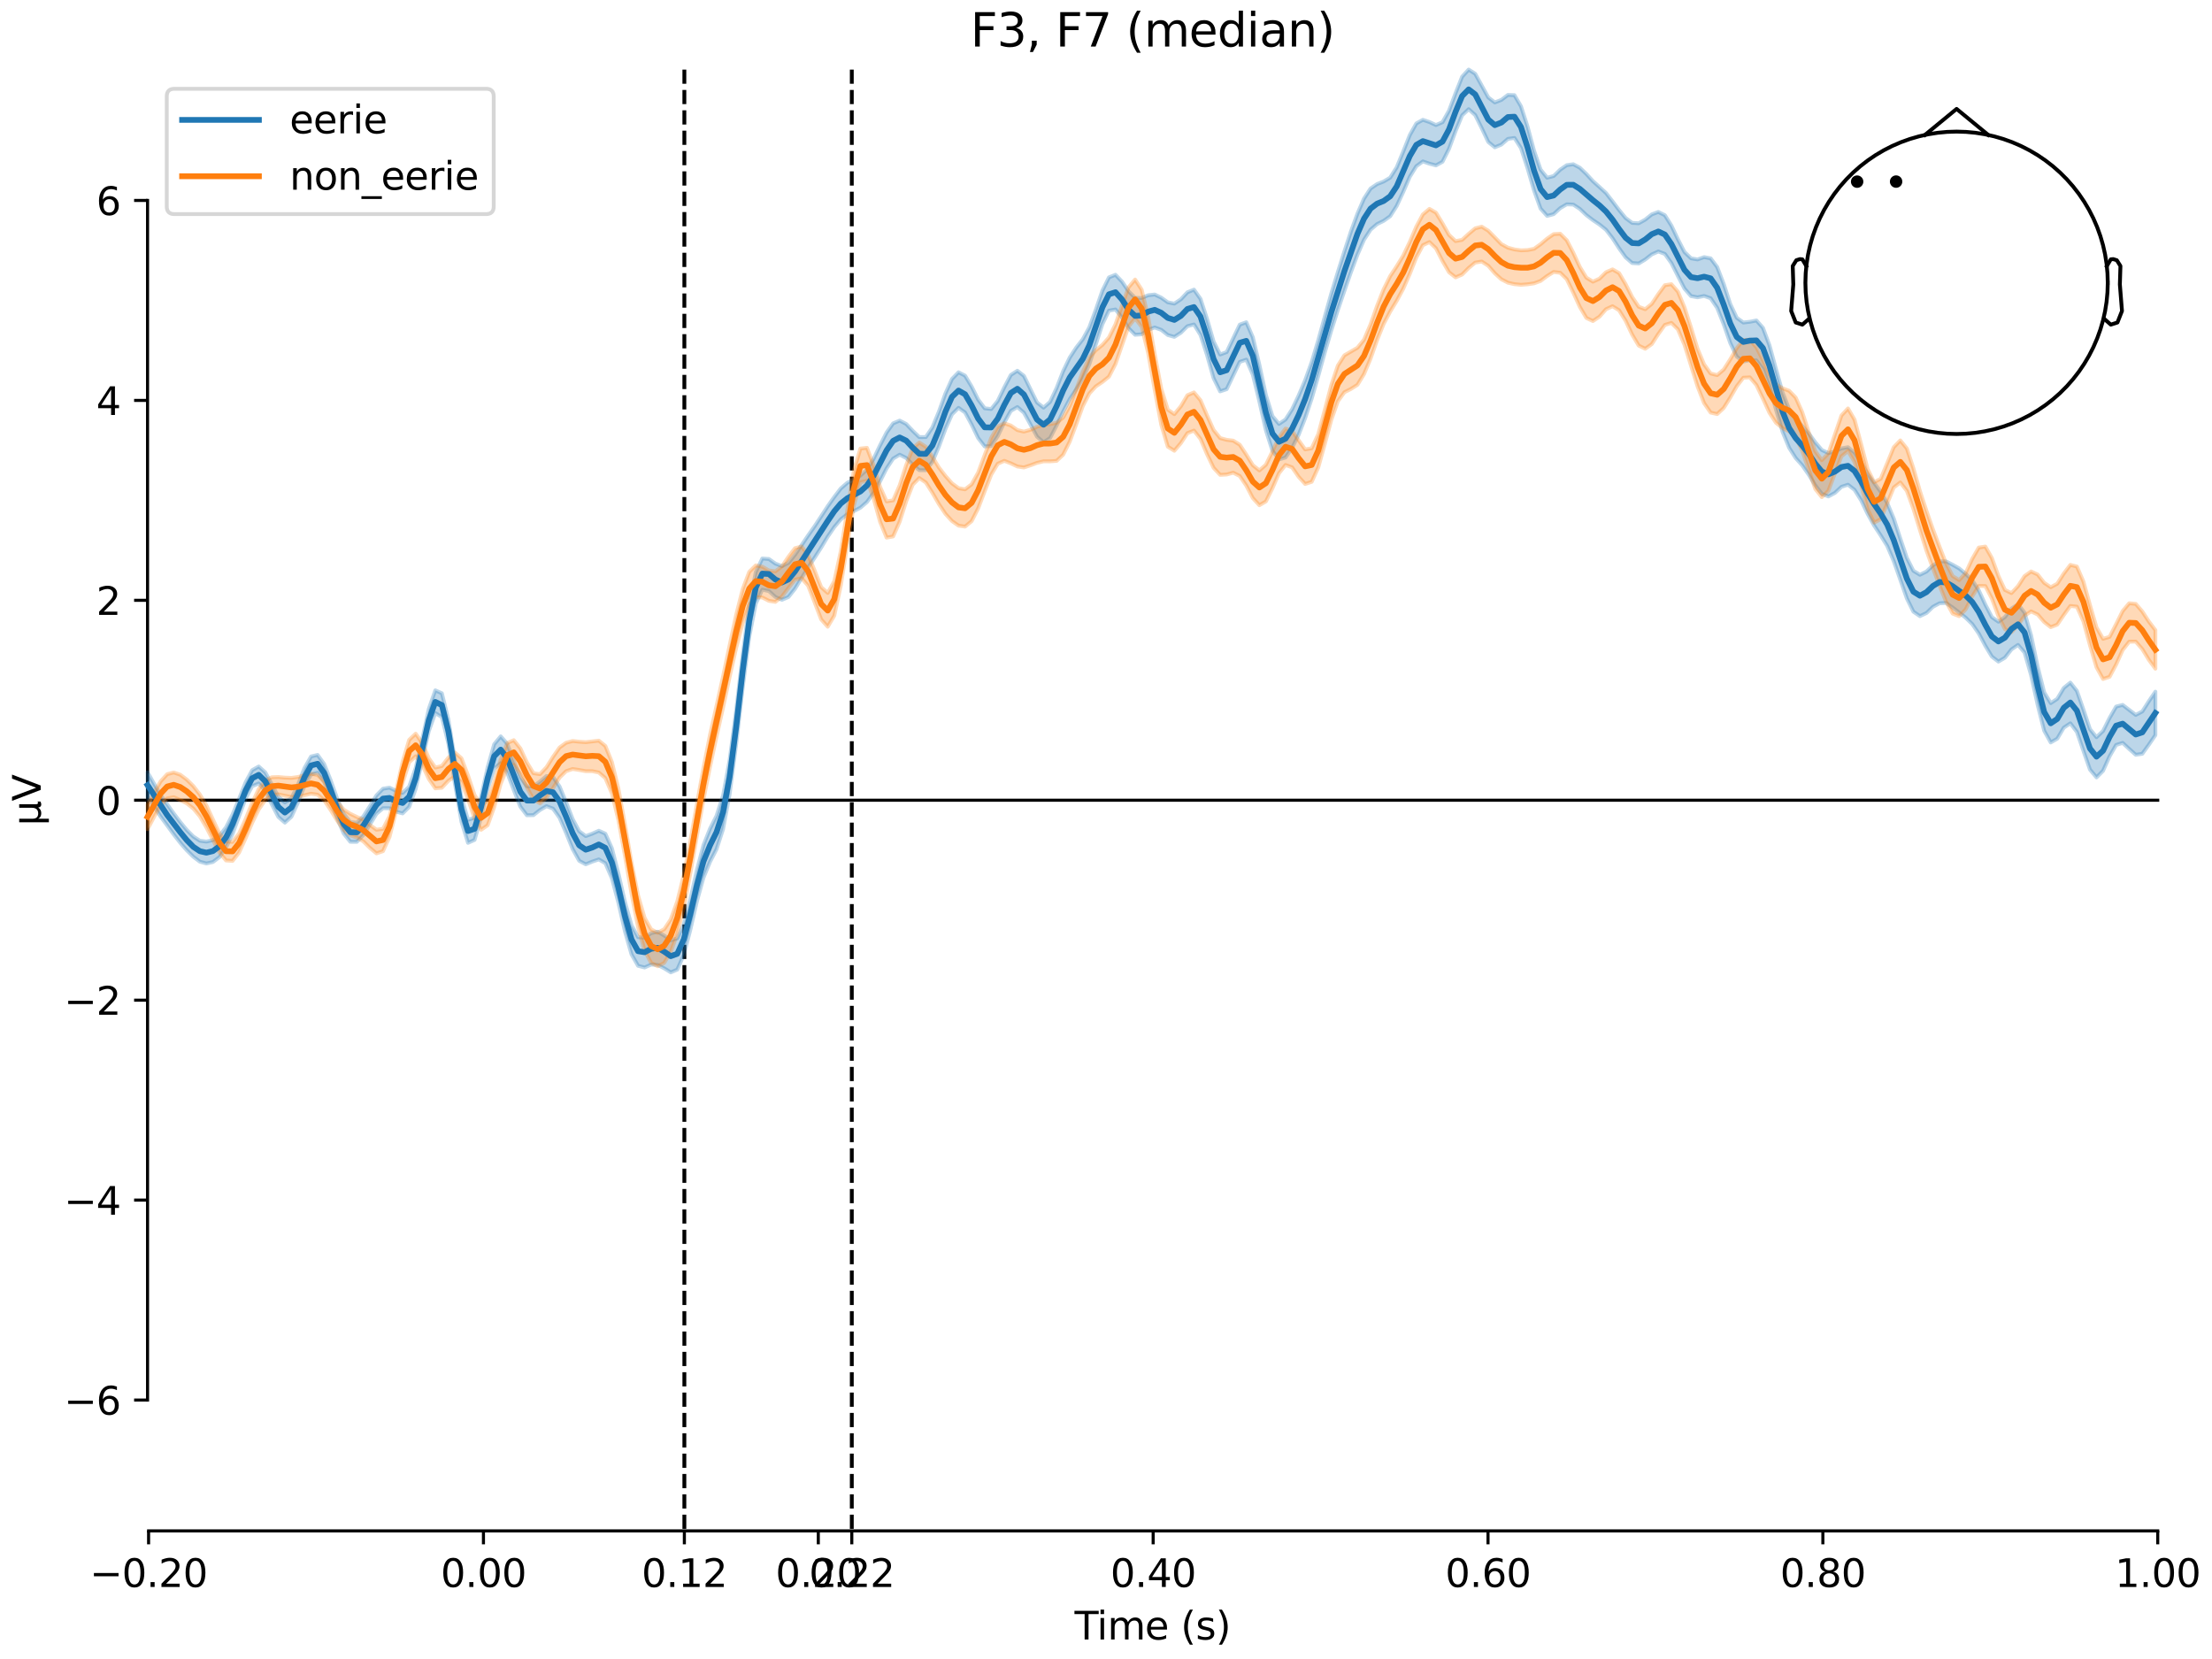 <?xml version="1.0" encoding="utf-8" standalone="no"?>
<!DOCTYPE svg PUBLIC "-//W3C//DTD SVG 1.1//EN"
  "http://www.w3.org/Graphics/SVG/1.1/DTD/svg11.dtd">
<svg xmlns:xlink="http://www.w3.org/1999/xlink" width="576pt" height="432pt" viewBox="0 0 576 432" xmlns="http://www.w3.org/2000/svg" version="1.1">
 <defs>
  <style type="text/css">*{stroke-linejoin: round; stroke-linecap: butt}</style>
 </defs>
 <g id="figure_1">
  <g id="patch_1">
   <path d="M 0 432 
L 576 432 
L 576 0 
L 0 0 
z
" style="fill: #ffffff"/>
  </g>
  <g id="axes_1">
   <g id="patch_2">
    <path d="M 38.421 398.644 
L 561.867 398.644 
L 561.867 18.118 
L 38.421 18.118 
L 38.421 398.644 
z
" style="fill: none; opacity: 0"/>
   </g>
   <g id="patch_3">
    <path d="M 38.421 364.564 
L 38.421 52.198 
" style="fill: none; stroke: #000000; stroke-width: 0.8; stroke-linejoin: miter; stroke-linecap: square"/>
   </g>
   <g id="LineCollection_1">
    <path d="M 178.206 18.118 
L 178.206 398.644 
" clip-path="url(#pbaa1958dec)" style="fill: none; stroke-dasharray: 3.7,1.6; stroke-dashoffset: 0; stroke: #000000"/>
    <path d="M 221.804 18.118 
L 221.804 398.644 
" clip-path="url(#pbaa1958dec)" style="fill: none; stroke-dasharray: 3.7,1.6; stroke-dashoffset: 0; stroke: #000000"/>
   </g>
   <g id="matplotlib.axis_1">
    <g id="xtick_1">
     <g id="line2d_1">
      <defs>
       <path id="md63739a6a1" d="M 0 0 
L 0 3.5 
" style="stroke: #000000; stroke-width: 0.8"/>
      </defs>
      <g>
       <use xlink:href="#md63739a6a1" x="38.693" y="398.644" style="stroke: #000000; stroke-width: 0.8"/>
      </g>
     </g>
     <g id="text_1">
      <!-- −0.20 -->
      <g transform="translate(23.37 413.242) scale(0.1 -0.1)">
       <defs>
        <path id="DejaVuSans-2212" d="M 678 2272 
L 4684 2272 
L 4684 1741 
L 678 1741 
L 678 2272 
z
" transform="scale(0.016)"/>
        <path id="DejaVuSans-30" d="M 2034 4250 
Q 1547 4250 1301 3770 
Q 1056 3291 1056 2328 
Q 1056 1369 1301 889 
Q 1547 409 2034 409 
Q 2525 409 2770 889 
Q 3016 1369 3016 2328 
Q 3016 3291 2770 3770 
Q 2525 4250 2034 4250 
z
M 2034 4750 
Q 2819 4750 3233 4129 
Q 3647 3509 3647 2328 
Q 3647 1150 3233 529 
Q 2819 -91 2034 -91 
Q 1250 -91 836 529 
Q 422 1150 422 2328 
Q 422 3509 836 4129 
Q 1250 4750 2034 4750 
z
" transform="scale(0.016)"/>
        <path id="DejaVuSans-2e" d="M 684 794 
L 1344 794 
L 1344 0 
L 684 0 
L 684 794 
z
" transform="scale(0.016)"/>
        <path id="DejaVuSans-32" d="M 1228 531 
L 3431 531 
L 3431 0 
L 469 0 
L 469 531 
Q 828 903 1448 1529 
Q 2069 2156 2228 2338 
Q 2531 2678 2651 2914 
Q 2772 3150 2772 3378 
Q 2772 3750 2511 3984 
Q 2250 4219 1831 4219 
Q 1534 4219 1204 4116 
Q 875 4013 500 3803 
L 500 4441 
Q 881 4594 1212 4672 
Q 1544 4750 1819 4750 
Q 2544 4750 2975 4387 
Q 3406 4025 3406 3419 
Q 3406 3131 3298 2873 
Q 3191 2616 2906 2266 
Q 2828 2175 2409 1742 
Q 1991 1309 1228 531 
z
" transform="scale(0.016)"/>
       </defs>
       <use xlink:href="#DejaVuSans-2212"/>
       <use xlink:href="#DejaVuSans-30" transform="translate(83.789 0)"/>
       <use xlink:href="#DejaVuSans-2e" transform="translate(147.412 0)"/>
       <use xlink:href="#DejaVuSans-32" transform="translate(179.199 0)"/>
       <use xlink:href="#DejaVuSans-30" transform="translate(242.822 0)"/>
      </g>
     </g>
    </g>
    <g id="xtick_2">
     <g id="line2d_2">
      <g>
       <use xlink:href="#md63739a6a1" x="125.889" y="398.644" style="stroke: #000000; stroke-width: 0.8"/>
      </g>
     </g>
     <g id="text_2">
      <!-- 0.00 -->
      <g transform="translate(114.756 413.242) scale(0.1 -0.1)">
       <use xlink:href="#DejaVuSans-30"/>
       <use xlink:href="#DejaVuSans-2e" transform="translate(63.623 0)"/>
       <use xlink:href="#DejaVuSans-30" transform="translate(95.41 0)"/>
       <use xlink:href="#DejaVuSans-30" transform="translate(159.033 0)"/>
      </g>
     </g>
    </g>
    <g id="xtick_3">
     <g id="line2d_3">
      <g>
       <use xlink:href="#md63739a6a1" x="178.206" y="398.644" style="stroke: #000000; stroke-width: 0.8"/>
      </g>
     </g>
     <g id="text_3">
      <!-- 0.12 -->
      <g transform="translate(167.073 413.242) scale(0.1 -0.1)">
       <defs>
        <path id="DejaVuSans-31" d="M 794 531 
L 1825 531 
L 1825 4091 
L 703 3866 
L 703 4441 
L 1819 4666 
L 2450 4666 
L 2450 531 
L 3481 531 
L 3481 0 
L 794 0 
L 794 531 
z
" transform="scale(0.016)"/>
       </defs>
       <use xlink:href="#DejaVuSans-30"/>
       <use xlink:href="#DejaVuSans-2e" transform="translate(63.623 0)"/>
       <use xlink:href="#DejaVuSans-31" transform="translate(95.41 0)"/>
       <use xlink:href="#DejaVuSans-32" transform="translate(159.033 0)"/>
      </g>
     </g>
    </g>
    <g id="xtick_4">
     <g id="line2d_4">
      <g>
       <use xlink:href="#md63739a6a1" x="213.084" y="398.644" style="stroke: #000000; stroke-width: 0.8"/>
      </g>
     </g>
     <g id="text_4">
      <!-- 0.20 -->
      <g transform="translate(201.952 413.242) scale(0.1 -0.1)">
       <use xlink:href="#DejaVuSans-30"/>
       <use xlink:href="#DejaVuSans-2e" transform="translate(63.623 0)"/>
       <use xlink:href="#DejaVuSans-32" transform="translate(95.41 0)"/>
       <use xlink:href="#DejaVuSans-30" transform="translate(159.033 0)"/>
      </g>
     </g>
    </g>
    <g id="xtick_5">
     <g id="line2d_5">
      <g>
       <use xlink:href="#md63739a6a1" x="221.804" y="398.644" style="stroke: #000000; stroke-width: 0.8"/>
      </g>
     </g>
     <g id="text_5">
      <!-- 0.22 -->
      <g transform="translate(210.671 413.242) scale(0.1 -0.1)">
       <use xlink:href="#DejaVuSans-30"/>
       <use xlink:href="#DejaVuSans-2e" transform="translate(63.623 0)"/>
       <use xlink:href="#DejaVuSans-32" transform="translate(95.41 0)"/>
       <use xlink:href="#DejaVuSans-32" transform="translate(159.033 0)"/>
      </g>
     </g>
    </g>
    <g id="xtick_6">
     <g id="line2d_6">
      <g>
       <use xlink:href="#md63739a6a1" x="300.28" y="398.644" style="stroke: #000000; stroke-width: 0.8"/>
      </g>
     </g>
     <g id="text_6">
      <!-- 0.40 -->
      <g transform="translate(289.147 413.242) scale(0.1 -0.1)">
       <defs>
        <path id="DejaVuSans-34" d="M 2419 4116 
L 825 1625 
L 2419 1625 
L 2419 4116 
z
M 2253 4666 
L 3047 4666 
L 3047 1625 
L 3713 1625 
L 3713 1100 
L 3047 1100 
L 3047 0 
L 2419 0 
L 2419 1100 
L 313 1100 
L 313 1709 
L 2253 4666 
z
" transform="scale(0.016)"/>
       </defs>
       <use xlink:href="#DejaVuSans-30"/>
       <use xlink:href="#DejaVuSans-2e" transform="translate(63.623 0)"/>
       <use xlink:href="#DejaVuSans-34" transform="translate(95.41 0)"/>
       <use xlink:href="#DejaVuSans-30" transform="translate(159.033 0)"/>
      </g>
     </g>
    </g>
    <g id="xtick_7">
     <g id="line2d_7">
      <g>
       <use xlink:href="#md63739a6a1" x="387.476" y="398.644" style="stroke: #000000; stroke-width: 0.8"/>
      </g>
     </g>
     <g id="text_7">
      <!-- 0.60 -->
      <g transform="translate(376.343 413.242) scale(0.1 -0.1)">
       <defs>
        <path id="DejaVuSans-36" d="M 2113 2584 
Q 1688 2584 1439 2293 
Q 1191 2003 1191 1497 
Q 1191 994 1439 701 
Q 1688 409 2113 409 
Q 2538 409 2786 701 
Q 3034 994 3034 1497 
Q 3034 2003 2786 2293 
Q 2538 2584 2113 2584 
z
M 3366 4563 
L 3366 3988 
Q 3128 4100 2886 4159 
Q 2644 4219 2406 4219 
Q 1781 4219 1451 3797 
Q 1122 3375 1075 2522 
Q 1259 2794 1537 2939 
Q 1816 3084 2150 3084 
Q 2853 3084 3261 2657 
Q 3669 2231 3669 1497 
Q 3669 778 3244 343 
Q 2819 -91 2113 -91 
Q 1303 -91 875 529 
Q 447 1150 447 2328 
Q 447 3434 972 4092 
Q 1497 4750 2381 4750 
Q 2619 4750 2861 4703 
Q 3103 4656 3366 4563 
z
" transform="scale(0.016)"/>
       </defs>
       <use xlink:href="#DejaVuSans-30"/>
       <use xlink:href="#DejaVuSans-2e" transform="translate(63.623 0)"/>
       <use xlink:href="#DejaVuSans-36" transform="translate(95.41 0)"/>
       <use xlink:href="#DejaVuSans-30" transform="translate(159.033 0)"/>
      </g>
     </g>
    </g>
    <g id="xtick_8">
     <g id="line2d_8">
      <g>
       <use xlink:href="#md63739a6a1" x="474.671" y="398.644" style="stroke: #000000; stroke-width: 0.8"/>
      </g>
     </g>
     <g id="text_8">
      <!-- 0.80 -->
      <g transform="translate(463.538 413.242) scale(0.1 -0.1)">
       <defs>
        <path id="DejaVuSans-38" d="M 2034 2216 
Q 1584 2216 1326 1975 
Q 1069 1734 1069 1313 
Q 1069 891 1326 650 
Q 1584 409 2034 409 
Q 2484 409 2743 651 
Q 3003 894 3003 1313 
Q 3003 1734 2745 1975 
Q 2488 2216 2034 2216 
z
M 1403 2484 
Q 997 2584 770 2862 
Q 544 3141 544 3541 
Q 544 4100 942 4425 
Q 1341 4750 2034 4750 
Q 2731 4750 3128 4425 
Q 3525 4100 3525 3541 
Q 3525 3141 3298 2862 
Q 3072 2584 2669 2484 
Q 3125 2378 3379 2068 
Q 3634 1759 3634 1313 
Q 3634 634 3220 271 
Q 2806 -91 2034 -91 
Q 1263 -91 848 271 
Q 434 634 434 1313 
Q 434 1759 690 2068 
Q 947 2378 1403 2484 
z
M 1172 3481 
Q 1172 3119 1398 2916 
Q 1625 2713 2034 2713 
Q 2441 2713 2670 2916 
Q 2900 3119 2900 3481 
Q 2900 3844 2670 4047 
Q 2441 4250 2034 4250 
Q 1625 4250 1398 4047 
Q 1172 3844 1172 3481 
z
" transform="scale(0.016)"/>
       </defs>
       <use xlink:href="#DejaVuSans-30"/>
       <use xlink:href="#DejaVuSans-2e" transform="translate(63.623 0)"/>
       <use xlink:href="#DejaVuSans-38" transform="translate(95.41 0)"/>
       <use xlink:href="#DejaVuSans-30" transform="translate(159.033 0)"/>
      </g>
     </g>
    </g>
    <g id="xtick_9">
     <g id="line2d_9">
      <g>
       <use xlink:href="#md63739a6a1" x="561.867" y="398.644" style="stroke: #000000; stroke-width: 0.8"/>
      </g>
     </g>
     <g id="text_9">
      <!-- 1.00 -->
      <g transform="translate(550.734 413.242) scale(0.1 -0.1)">
       <use xlink:href="#DejaVuSans-31"/>
       <use xlink:href="#DejaVuSans-2e" transform="translate(63.623 0)"/>
       <use xlink:href="#DejaVuSans-30" transform="translate(95.41 0)"/>
       <use xlink:href="#DejaVuSans-30" transform="translate(159.033 0)"/>
      </g>
     </g>
    </g>
    <g id="text_10">
     <!-- Time (s) -->
     <g transform="translate(279.815 426.92) scale(0.1 -0.1)">
      <defs>
       <path id="DejaVuSans-54" d="M -19 4666 
L 3928 4666 
L 3928 4134 
L 2272 4134 
L 2272 0 
L 1638 0 
L 1638 4134 
L -19 4134 
L -19 4666 
z
" transform="scale(0.016)"/>
       <path id="DejaVuSans-69" d="M 603 3500 
L 1178 3500 
L 1178 0 
L 603 0 
L 603 3500 
z
M 603 4863 
L 1178 4863 
L 1178 4134 
L 603 4134 
L 603 4863 
z
" transform="scale(0.016)"/>
       <path id="DejaVuSans-6d" d="M 3328 2828 
Q 3544 3216 3844 3400 
Q 4144 3584 4550 3584 
Q 5097 3584 5394 3201 
Q 5691 2819 5691 2113 
L 5691 0 
L 5113 0 
L 5113 2094 
Q 5113 2597 4934 2840 
Q 4756 3084 4391 3084 
Q 3944 3084 3684 2787 
Q 3425 2491 3425 1978 
L 3425 0 
L 2847 0 
L 2847 2094 
Q 2847 2600 2669 2842 
Q 2491 3084 2119 3084 
Q 1678 3084 1418 2786 
Q 1159 2488 1159 1978 
L 1159 0 
L 581 0 
L 581 3500 
L 1159 3500 
L 1159 2956 
Q 1356 3278 1631 3431 
Q 1906 3584 2284 3584 
Q 2666 3584 2933 3390 
Q 3200 3197 3328 2828 
z
" transform="scale(0.016)"/>
       <path id="DejaVuSans-65" d="M 3597 1894 
L 3597 1613 
L 953 1613 
Q 991 1019 1311 708 
Q 1631 397 2203 397 
Q 2534 397 2845 478 
Q 3156 559 3463 722 
L 3463 178 
Q 3153 47 2828 -22 
Q 2503 -91 2169 -91 
Q 1331 -91 842 396 
Q 353 884 353 1716 
Q 353 2575 817 3079 
Q 1281 3584 2069 3584 
Q 2775 3584 3186 3129 
Q 3597 2675 3597 1894 
z
M 3022 2063 
Q 3016 2534 2758 2815 
Q 2500 3097 2075 3097 
Q 1594 3097 1305 2825 
Q 1016 2553 972 2059 
L 3022 2063 
z
" transform="scale(0.016)"/>
       <path id="DejaVuSans-20" transform="scale(0.016)"/>
       <path id="DejaVuSans-28" d="M 1984 4856 
Q 1566 4138 1362 3434 
Q 1159 2731 1159 2009 
Q 1159 1288 1364 580 
Q 1569 -128 1984 -844 
L 1484 -844 
Q 1016 -109 783 600 
Q 550 1309 550 2009 
Q 550 2706 781 3412 
Q 1013 4119 1484 4856 
L 1984 4856 
z
" transform="scale(0.016)"/>
       <path id="DejaVuSans-73" d="M 2834 3397 
L 2834 2853 
Q 2591 2978 2328 3040 
Q 2066 3103 1784 3103 
Q 1356 3103 1142 2972 
Q 928 2841 928 2578 
Q 928 2378 1081 2264 
Q 1234 2150 1697 2047 
L 1894 2003 
Q 2506 1872 2764 1633 
Q 3022 1394 3022 966 
Q 3022 478 2636 193 
Q 2250 -91 1575 -91 
Q 1294 -91 989 -36 
Q 684 19 347 128 
L 347 722 
Q 666 556 975 473 
Q 1284 391 1588 391 
Q 1994 391 2212 530 
Q 2431 669 2431 922 
Q 2431 1156 2273 1281 
Q 2116 1406 1581 1522 
L 1381 1569 
Q 847 1681 609 1914 
Q 372 2147 372 2553 
Q 372 3047 722 3315 
Q 1072 3584 1716 3584 
Q 2034 3584 2315 3537 
Q 2597 3491 2834 3397 
z
" transform="scale(0.016)"/>
       <path id="DejaVuSans-29" d="M 513 4856 
L 1013 4856 
Q 1481 4119 1714 3412 
Q 1947 2706 1947 2009 
Q 1947 1309 1714 600 
Q 1481 -109 1013 -844 
L 513 -844 
Q 928 -128 1133 580 
Q 1338 1288 1338 2009 
Q 1338 2731 1133 3434 
Q 928 4138 513 4856 
z
" transform="scale(0.016)"/>
      </defs>
      <use xlink:href="#DejaVuSans-54"/>
      <use xlink:href="#DejaVuSans-69" transform="translate(57.959 0)"/>
      <use xlink:href="#DejaVuSans-6d" transform="translate(85.742 0)"/>
      <use xlink:href="#DejaVuSans-65" transform="translate(183.154 0)"/>
      <use xlink:href="#DejaVuSans-20" transform="translate(244.678 0)"/>
      <use xlink:href="#DejaVuSans-28" transform="translate(276.465 0)"/>
      <use xlink:href="#DejaVuSans-73" transform="translate(315.479 0)"/>
      <use xlink:href="#DejaVuSans-29" transform="translate(367.578 0)"/>
     </g>
    </g>
   </g>
   <g id="matplotlib.axis_2">
    <g id="ytick_1">
     <g id="line2d_10">
      <defs>
       <path id="m920fce29f5" d="M 0 0 
L -3.5 0 
" style="stroke: #000000; stroke-width: 0.8"/>
      </defs>
      <g>
       <use xlink:href="#m920fce29f5" x="38.421" y="364.564" style="stroke: #000000; stroke-width: 0.8"/>
      </g>
     </g>
     <g id="text_11">
      <!-- −6 -->
      <g transform="translate(16.678 368.363) scale(0.1 -0.1)">
       <use xlink:href="#DejaVuSans-2212"/>
       <use xlink:href="#DejaVuSans-36" transform="translate(83.789 0)"/>
      </g>
     </g>
    </g>
    <g id="ytick_2">
     <g id="line2d_11">
      <g>
       <use xlink:href="#m920fce29f5" x="38.421" y="312.503" style="stroke: #000000; stroke-width: 0.8"/>
      </g>
     </g>
     <g id="text_12">
      <!-- −4 -->
      <g transform="translate(16.678 316.302) scale(0.1 -0.1)">
       <use xlink:href="#DejaVuSans-2212"/>
       <use xlink:href="#DejaVuSans-34" transform="translate(83.789 0)"/>
      </g>
     </g>
    </g>
    <g id="ytick_3">
     <g id="line2d_12">
      <g>
       <use xlink:href="#m920fce29f5" x="38.421" y="260.442" style="stroke: #000000; stroke-width: 0.8"/>
      </g>
     </g>
     <g id="text_13">
      <!-- −2 -->
      <g transform="translate(16.678 264.241) scale(0.1 -0.1)">
       <use xlink:href="#DejaVuSans-2212"/>
       <use xlink:href="#DejaVuSans-32" transform="translate(83.789 0)"/>
      </g>
     </g>
    </g>
    <g id="ytick_4">
     <g id="line2d_13">
      <g>
       <use xlink:href="#m920fce29f5" x="38.421" y="208.381" style="stroke: #000000; stroke-width: 0.8"/>
      </g>
     </g>
     <g id="text_14">
      <!-- 0 -->
      <g transform="translate(25.058 212.18) scale(0.1 -0.1)">
       <use xlink:href="#DejaVuSans-30"/>
      </g>
     </g>
    </g>
    <g id="ytick_5">
     <g id="line2d_14">
      <g>
       <use xlink:href="#m920fce29f5" x="38.421" y="156.32" style="stroke: #000000; stroke-width: 0.8"/>
      </g>
     </g>
     <g id="text_15">
      <!-- 2 -->
      <g transform="translate(25.058 160.119) scale(0.1 -0.1)">
       <use xlink:href="#DejaVuSans-32"/>
      </g>
     </g>
    </g>
    <g id="ytick_6">
     <g id="line2d_15">
      <g>
       <use xlink:href="#m920fce29f5" x="38.421" y="104.259" style="stroke: #000000; stroke-width: 0.8"/>
      </g>
     </g>
     <g id="text_16">
      <!-- 4 -->
      <g transform="translate(25.058 108.058) scale(0.1 -0.1)">
       <use xlink:href="#DejaVuSans-34"/>
      </g>
     </g>
    </g>
    <g id="ytick_7">
     <g id="line2d_16">
      <g>
       <use xlink:href="#m920fce29f5" x="38.421" y="52.198" style="stroke: #000000; stroke-width: 0.8"/>
      </g>
     </g>
     <g id="text_17">
      <!-- 6 -->
      <g transform="translate(25.058 55.997) scale(0.1 -0.1)">
       <use xlink:href="#DejaVuSans-36"/>
      </g>
     </g>
    </g>
    <g id="text_18">
     <!-- µV -->
     <g transform="translate(10.599 214.982) rotate(-90) scale(0.1 -0.1)">
      <defs>
       <path id="DejaVuSans-b5" d="M 544 -1331 
L 544 3500 
L 1119 3500 
L 1119 1325 
Q 1119 872 1334 640 
Q 1550 409 1972 409 
Q 2434 409 2667 671 
Q 2900 934 2900 1459 
L 2900 3500 
L 3475 3500 
L 3475 806 
Q 3475 619 3529 530 
Q 3584 441 3700 441 
Q 3728 441 3778 458 
Q 3828 475 3916 513 
L 3916 50 
Q 3788 -22 3673 -56 
Q 3559 -91 3450 -91 
Q 3234 -91 3106 31 
Q 2978 153 2931 403 
Q 2775 156 2548 32 
Q 2322 -91 2016 -91 
Q 1697 -91 1473 31 
Q 1250 153 1119 397 
L 1119 -1331 
L 544 -1331 
z
" transform="scale(0.016)"/>
       <path id="DejaVuSans-56" d="M 1831 0 
L 50 4666 
L 709 4666 
L 2188 738 
L 3669 4666 
L 4325 4666 
L 2547 0 
L 1831 0 
z
" transform="scale(0.016)"/>
      </defs>
      <use xlink:href="#DejaVuSans-b5"/>
      <use xlink:href="#DejaVuSans-56" transform="translate(63.623 0)"/>
     </g>
    </g>
   </g>
   <g id="patch_4">
    <path d="M 38.693 398.644 
L 561.867 398.644 
" style="fill: none; stroke: #000000; stroke-width: 0.8; stroke-linejoin: miter; stroke-linecap: square"/>
   </g>
   <g id="patch_5">
    <path d="M 38.421 208.381 
L 561.867 208.381 
" style="fill: none; stroke: #000000; stroke-width: 0.8; stroke-linejoin: miter; stroke-linecap: square"/>
   </g>
   <g id="text_19">
    <!-- F3, F7 (median) -->
    <g transform="translate(252.713 12.118) scale(0.12 -0.12)">
     <defs>
      <path id="DejaVuSans-46" d="M 628 4666 
L 3309 4666 
L 3309 4134 
L 1259 4134 
L 1259 2759 
L 3109 2759 
L 3109 2228 
L 1259 2228 
L 1259 0 
L 628 0 
L 628 4666 
z
" transform="scale(0.016)"/>
      <path id="DejaVuSans-33" d="M 2597 2516 
Q 3050 2419 3304 2112 
Q 3559 1806 3559 1356 
Q 3559 666 3084 287 
Q 2609 -91 1734 -91 
Q 1441 -91 1130 -33 
Q 819 25 488 141 
L 488 750 
Q 750 597 1062 519 
Q 1375 441 1716 441 
Q 2309 441 2620 675 
Q 2931 909 2931 1356 
Q 2931 1769 2642 2001 
Q 2353 2234 1838 2234 
L 1294 2234 
L 1294 2753 
L 1863 2753 
Q 2328 2753 2575 2939 
Q 2822 3125 2822 3475 
Q 2822 3834 2567 4026 
Q 2313 4219 1838 4219 
Q 1578 4219 1281 4162 
Q 984 4106 628 3988 
L 628 4550 
Q 988 4650 1302 4700 
Q 1616 4750 1894 4750 
Q 2613 4750 3031 4423 
Q 3450 4097 3450 3541 
Q 3450 3153 3228 2886 
Q 3006 2619 2597 2516 
z
" transform="scale(0.016)"/>
      <path id="DejaVuSans-2c" d="M 750 794 
L 1409 794 
L 1409 256 
L 897 -744 
L 494 -744 
L 750 256 
L 750 794 
z
" transform="scale(0.016)"/>
      <path id="DejaVuSans-37" d="M 525 4666 
L 3525 4666 
L 3525 4397 
L 1831 0 
L 1172 0 
L 2766 4134 
L 525 4134 
L 525 4666 
z
" transform="scale(0.016)"/>
      <path id="DejaVuSans-64" d="M 2906 2969 
L 2906 4863 
L 3481 4863 
L 3481 0 
L 2906 0 
L 2906 525 
Q 2725 213 2448 61 
Q 2172 -91 1784 -91 
Q 1150 -91 751 415 
Q 353 922 353 1747 
Q 353 2572 751 3078 
Q 1150 3584 1784 3584 
Q 2172 3584 2448 3432 
Q 2725 3281 2906 2969 
z
M 947 1747 
Q 947 1113 1208 752 
Q 1469 391 1925 391 
Q 2381 391 2643 752 
Q 2906 1113 2906 1747 
Q 2906 2381 2643 2742 
Q 2381 3103 1925 3103 
Q 1469 3103 1208 2742 
Q 947 2381 947 1747 
z
" transform="scale(0.016)"/>
      <path id="DejaVuSans-61" d="M 2194 1759 
Q 1497 1759 1228 1600 
Q 959 1441 959 1056 
Q 959 750 1161 570 
Q 1363 391 1709 391 
Q 2188 391 2477 730 
Q 2766 1069 2766 1631 
L 2766 1759 
L 2194 1759 
z
M 3341 1997 
L 3341 0 
L 2766 0 
L 2766 531 
Q 2569 213 2275 61 
Q 1981 -91 1556 -91 
Q 1019 -91 701 211 
Q 384 513 384 1019 
Q 384 1609 779 1909 
Q 1175 2209 1959 2209 
L 2766 2209 
L 2766 2266 
Q 2766 2663 2505 2880 
Q 2244 3097 1772 3097 
Q 1472 3097 1187 3025 
Q 903 2953 641 2809 
L 641 3341 
Q 956 3463 1253 3523 
Q 1550 3584 1831 3584 
Q 2591 3584 2966 3190 
Q 3341 2797 3341 1997 
z
" transform="scale(0.016)"/>
      <path id="DejaVuSans-6e" d="M 3513 2113 
L 3513 0 
L 2938 0 
L 2938 2094 
Q 2938 2591 2744 2837 
Q 2550 3084 2163 3084 
Q 1697 3084 1428 2787 
Q 1159 2491 1159 1978 
L 1159 0 
L 581 0 
L 581 3500 
L 1159 3500 
L 1159 2956 
Q 1366 3272 1645 3428 
Q 1925 3584 2291 3584 
Q 2894 3584 3203 3211 
Q 3513 2838 3513 2113 
z
" transform="scale(0.016)"/>
     </defs>
     <use xlink:href="#DejaVuSans-46"/>
     <use xlink:href="#DejaVuSans-33" transform="translate(57.52 0)"/>
     <use xlink:href="#DejaVuSans-2c" transform="translate(121.143 0)"/>
     <use xlink:href="#DejaVuSans-20" transform="translate(152.93 0)"/>
     <use xlink:href="#DejaVuSans-46" transform="translate(184.717 0)"/>
     <use xlink:href="#DejaVuSans-37" transform="translate(242.236 0)"/>
     <use xlink:href="#DejaVuSans-20" transform="translate(305.859 0)"/>
     <use xlink:href="#DejaVuSans-28" transform="translate(337.646 0)"/>
     <use xlink:href="#DejaVuSans-6d" transform="translate(376.66 0)"/>
     <use xlink:href="#DejaVuSans-65" transform="translate(474.072 0)"/>
     <use xlink:href="#DejaVuSans-64" transform="translate(535.596 0)"/>
     <use xlink:href="#DejaVuSans-69" transform="translate(599.072 0)"/>
     <use xlink:href="#DejaVuSans-61" transform="translate(626.855 0)"/>
     <use xlink:href="#DejaVuSans-6e" transform="translate(688.135 0)"/>
     <use xlink:href="#DejaVuSans-29" transform="translate(751.514 0)"/>
    </g>
   </g>
   <g id="legend_1">
    <g id="patch_6">
     <path d="M 45.421 55.753 
L 126.563 55.753 
Q 128.563 55.753 128.563 53.753 
L 128.563 25.118 
Q 128.563 23.118 126.563 23.118 
L 45.421 23.118 
Q 43.421 23.118 43.421 25.118 
L 43.421 53.753 
Q 43.421 55.753 45.421 55.753 
z
" style="fill: #ffffff; opacity: 0.8; stroke: #cccccc; stroke-linejoin: miter"/>
    </g>
    <g id="line2d_17">
     <path d="M 47.421 31.217 
L 57.421 31.217 
L 67.421 31.217 
" style="fill: none; stroke: #1f77b4; stroke-width: 1.5; stroke-linecap: square"/>
    </g>
    <g id="text_20">
     <!-- eerie -->
     <g transform="translate(75.421 34.717) scale(0.1 -0.1)">
      <defs>
       <path id="DejaVuSans-72" d="M 2631 2963 
Q 2534 3019 2420 3045 
Q 2306 3072 2169 3072 
Q 1681 3072 1420 2755 
Q 1159 2438 1159 1844 
L 1159 0 
L 581 0 
L 581 3500 
L 1159 3500 
L 1159 2956 
Q 1341 3275 1631 3429 
Q 1922 3584 2338 3584 
Q 2397 3584 2469 3576 
Q 2541 3569 2628 3553 
L 2631 2963 
z
" transform="scale(0.016)"/>
      </defs>
      <use xlink:href="#DejaVuSans-65"/>
      <use xlink:href="#DejaVuSans-65" transform="translate(61.523 0)"/>
      <use xlink:href="#DejaVuSans-72" transform="translate(123.047 0)"/>
      <use xlink:href="#DejaVuSans-69" transform="translate(164.16 0)"/>
      <use xlink:href="#DejaVuSans-65" transform="translate(191.943 0)"/>
     </g>
    </g>
    <g id="line2d_18">
     <path d="M 47.421 45.895 
L 57.421 45.895 
L 67.421 45.895 
" style="fill: none; stroke: #ff7f0e; stroke-width: 1.5; stroke-linecap: square"/>
    </g>
    <g id="text_21">
     <!-- non_eerie -->
     <g transform="translate(75.421 49.395) scale(0.1 -0.1)">
      <defs>
       <path id="DejaVuSans-6f" d="M 1959 3097 
Q 1497 3097 1228 2736 
Q 959 2375 959 1747 
Q 959 1119 1226 758 
Q 1494 397 1959 397 
Q 2419 397 2687 759 
Q 2956 1122 2956 1747 
Q 2956 2369 2687 2733 
Q 2419 3097 1959 3097 
z
M 1959 3584 
Q 2709 3584 3137 3096 
Q 3566 2609 3566 1747 
Q 3566 888 3137 398 
Q 2709 -91 1959 -91 
Q 1206 -91 779 398 
Q 353 888 353 1747 
Q 353 2609 779 3096 
Q 1206 3584 1959 3584 
z
" transform="scale(0.016)"/>
       <path id="DejaVuSans-5f" d="M 3263 -1063 
L 3263 -1509 
L -63 -1509 
L -63 -1063 
L 3263 -1063 
z
" transform="scale(0.016)"/>
      </defs>
      <use xlink:href="#DejaVuSans-6e"/>
      <use xlink:href="#DejaVuSans-6f" transform="translate(63.379 0)"/>
      <use xlink:href="#DejaVuSans-6e" transform="translate(124.561 0)"/>
      <use xlink:href="#DejaVuSans-5f" transform="translate(187.939 0)"/>
      <use xlink:href="#DejaVuSans-65" transform="translate(237.939 0)"/>
      <use xlink:href="#DejaVuSans-65" transform="translate(299.463 0)"/>
      <use xlink:href="#DejaVuSans-72" transform="translate(360.986 0)"/>
      <use xlink:href="#DejaVuSans-69" transform="translate(402.1 0)"/>
      <use xlink:href="#DejaVuSans-65" transform="translate(429.883 0)"/>
     </g>
    </g>
   </g>
   <g id="FillBetweenPolyCollection_1">
    <defs>
     <path id="m8123761fca" d="M 38.421 -230.9 
L 38.421 -224.388 
L 40.124 -221.993 
L 41.827 -219.375 
L 43.53 -217.062 
L 45.233 -214.727 
L 46.936 -212.538 
L 48.639 -210.579 
L 50.342 -208.902 
L 52.045 -207.618 
L 53.748 -207.154 
L 55.451 -207.541 
L 57.154 -208.824 
L 58.857 -211.29 
L 60.56 -214.852 
L 62.263 -219.473 
L 63.966 -224.086 
L 65.669 -227.276 
L 67.372 -227.98 
L 69.075 -226.096 
L 70.778 -222.546 
L 72.481 -219.266 
L 74.184 -217.79 
L 75.887 -219.326 
L 77.59 -223.023 
L 79.294 -227.388 
L 80.997 -230.303 
L 82.7 -230.775 
L 84.403 -228.389 
L 86.106 -223.888 
L 87.809 -218.897 
L 89.512 -214.946 
L 91.215 -212.801 
L 92.918 -212.783 
L 94.621 -214.547 
L 96.324 -217.298 
L 98.027 -220.093 
L 99.73 -221.541 
L 101.433 -221.533 
L 103.136 -220.648 
L 104.839 -220.194 
L 106.542 -221.882 
L 108.245 -226.599 
L 109.948 -233.95 
L 111.651 -241.592 
L 113.354 -246.321 
L 115.057 -245.278 
L 116.76 -238.333 
L 118.463 -227.867 
L 120.166 -218.013 
L 121.87 -212.524 
L 123.573 -213.287 
L 125.276 -219.076 
L 126.979 -226.48 
L 128.682 -231.892 
L 130.385 -233.274 
L 132.088 -230.749 
L 133.791 -226.253 
L 135.494 -221.949 
L 137.197 -219.706 
L 138.9 -219.736 
L 140.603 -221.072 
L 142.306 -222.077 
L 144.009 -221.426 
L 145.712 -219.036 
L 147.415 -215.106 
L 149.118 -210.895 
L 150.821 -207.846 
L 152.524 -206.939 
L 154.227 -207.64 
L 155.93 -208.215 
L 157.633 -207.216 
L 159.336 -203.298 
L 161.039 -196.891 
L 162.742 -189.447 
L 164.446 -183.483 
L 166.149 -180.507 
L 167.852 -180.07 
L 169.555 -180.82 
L 171.258 -180.74 
L 172.961 -179.851 
L 174.664 -178.8 
L 176.367 -179.52 
L 178.07 -183.359 
L 179.773 -189.928 
L 181.476 -197.309 
L 183.179 -203.444 
L 184.882 -207.562 
L 186.585 -210.873 
L 188.288 -216.093 
L 189.991 -225.17 
L 191.694 -238.194 
L 193.397 -252.913 
L 195.1 -266.097 
L 196.803 -274.831 
L 198.506 -278.441 
L 200.209 -278.09 
L 201.912 -276.546 
L 203.615 -275.816 
L 205.318 -276.545 
L 207.022 -278.684 
L 208.725 -281.465 
L 210.428 -284.228 
L 212.131 -286.769 
L 213.834 -289.423 
L 215.537 -292.256 
L 217.24 -294.728 
L 218.943 -296.767 
L 220.646 -298.097 
L 222.349 -298.897 
L 224.052 -299.8 
L 225.755 -301.271 
L 227.458 -303.632 
L 229.161 -306.654 
L 230.864 -310.01 
L 232.567 -312.572 
L 234.27 -313.602 
L 235.973 -312.742 
L 237.676 -310.977 
L 239.379 -309.568 
L 241.082 -309.544 
L 242.785 -311.69 
L 244.488 -315.714 
L 246.191 -320.291 
L 247.894 -324.108 
L 249.598 -325.797 
L 251.301 -324.589 
L 253.004 -321.436 
L 254.707 -317.926 
L 256.41 -315.746 
L 258.113 -315.861 
L 259.816 -318.43 
L 261.519 -321.965 
L 263.222 -325.008 
L 264.925 -326.005 
L 266.628 -324.532 
L 268.331 -321.456 
L 270.034 -318.297 
L 271.737 -316.815 
L 273.44 -317.927 
L 275.143 -321.199 
L 276.846 -324.82 
L 278.549 -328.054 
L 280.252 -330.597 
L 281.955 -333.33 
L 283.658 -337.14 
L 285.361 -342.381 
L 287.064 -347.593 
L 288.767 -351.111 
L 290.47 -351.412 
L 292.174 -349.3 
L 293.877 -346.526 
L 295.58 -344.823 
L 297.283 -344.953 
L 298.986 -346.122 
L 300.689 -346.725 
L 302.392 -346.102 
L 304.095 -344.758 
L 305.798 -344.277 
L 307.501 -345.362 
L 309.204 -347.057 
L 310.907 -347.51 
L 312.61 -344.779 
L 314.313 -339.523 
L 316.016 -333.523 
L 317.719 -330.084 
L 319.422 -330.656 
L 321.125 -334.2 
L 322.828 -337.763 
L 324.531 -338.348 
L 326.234 -334.441 
L 327.937 -327.461 
L 329.64 -319.928 
L 331.343 -314.609 
L 333.046 -312.355 
L 334.75 -312.864 
L 336.453 -315.365 
L 338.156 -318.773 
L 339.859 -323.132 
L 341.562 -328.195 
L 343.265 -334.064 
L 344.968 -340.194 
L 346.671 -345.96 
L 348.374 -351.264 
L 350.077 -356.25 
L 351.78 -361.115 
L 353.483 -365.678 
L 355.186 -369.563 
L 356.889 -372.186 
L 358.592 -373.652 
L 360.295 -374.482 
L 361.998 -375.696 
L 363.701 -378.366 
L 365.404 -382.018 
L 367.107 -385.964 
L 368.81 -388.721 
L 370.513 -389.967 
L 372.216 -389.381 
L 373.919 -388.927 
L 375.622 -389.875 
L 377.326 -393.262 
L 379.029 -397.854 
L 380.732 -401.962 
L 382.435 -403.568 
L 384.138 -402.039 
L 385.841 -398.616 
L 387.544 -395.031 
L 389.247 -393.638 
L 390.95 -394.342 
L 392.653 -395.834 
L 394.356 -396.077 
L 396.059 -393.43 
L 397.762 -388.217 
L 399.465 -382.389 
L 401.168 -377.664 
L 402.871 -375.781 
L 404.574 -376.238 
L 406.277 -377.799 
L 407.98 -378.799 
L 409.683 -378.723 
L 411.386 -377.602 
L 413.089 -375.984 
L 414.792 -374.677 
L 416.495 -373.538 
L 418.198 -372.169 
L 419.902 -369.971 
L 421.605 -367.342 
L 423.308 -364.985 
L 425.011 -363.508 
L 426.714 -363.392 
L 428.417 -364.418 
L 430.12 -365.753 
L 431.823 -366.512 
L 433.526 -365.877 
L 435.229 -363.489 
L 436.932 -360.115 
L 438.635 -356.841 
L 440.338 -354.894 
L 442.041 -354.583 
L 443.744 -354.93 
L 445.447 -354.335 
L 447.15 -351.826 
L 448.853 -347.542 
L 450.556 -342.673 
L 452.259 -339.128 
L 453.962 -337.862 
L 455.665 -338.216 
L 457.368 -338.142 
L 459.071 -335.88 
L 460.774 -331.359 
L 462.478 -325.274 
L 464.181 -319.549 
L 465.884 -315.404 
L 467.587 -312.731 
L 469.29 -310.833 
L 470.993 -308.382 
L 472.696 -305.628 
L 474.399 -303.412 
L 476.102 -302.728 
L 477.805 -303.64 
L 479.508 -305.229 
L 481.211 -305.783 
L 482.914 -304.449 
L 484.617 -301.75 
L 486.32 -298.207 
L 488.023 -295.153 
L 489.726 -292.578 
L 491.429 -289.828 
L 493.132 -285.869 
L 494.835 -281.036 
L 496.538 -276.165 
L 498.241 -272.722 
L 499.944 -271.559 
L 501.647 -272.37 
L 503.35 -273.997 
L 505.054 -274.911 
L 506.757 -274.991 
L 508.46 -273.806 
L 510.163 -272.498 
L 511.866 -271.144 
L 513.569 -269.486 
L 515.272 -267.029 
L 516.975 -263.836 
L 518.678 -261.017 
L 520.381 -259.719 
L 522.084 -260.73 
L 523.787 -262.905 
L 525.49 -264.065 
L 527.193 -262.073 
L 528.896 -256.165 
L 530.599 -248.442 
L 532.302 -241.712 
L 534.005 -238.665 
L 535.708 -239.647 
L 537.411 -242.522 
L 539.114 -243.645 
L 540.817 -241.413 
L 542.52 -236.479 
L 544.223 -231.598 
L 545.926 -229.566 
L 547.63 -231.281 
L 549.333 -235.066 
L 551.036 -238.013 
L 552.739 -238.554 
L 554.442 -236.972 
L 556.145 -235.455 
L 557.848 -235.711 
L 559.551 -238.074 
L 561.254 -240.568 
L 561.254 -251.886 
L 561.254 -251.886 
L 559.551 -249.401 
L 557.848 -246.736 
L 556.145 -245.843 
L 554.442 -247.144 
L 552.739 -248.444 
L 551.036 -248.007 
L 549.333 -245.06 
L 547.63 -241.667 
L 545.926 -240.028 
L 544.223 -242.136 
L 542.52 -247.227 
L 540.817 -252.099 
L 539.114 -254.25 
L 537.411 -252.875 
L 535.708 -250.034 
L 534.005 -248.906 
L 532.302 -251.716 
L 530.599 -258.427 
L 528.896 -266.55 
L 527.193 -272.463 
L 525.49 -274.659 
L 523.787 -273.544 
L 522.084 -271.333 
L 520.381 -270.106 
L 518.678 -271.298 
L 516.975 -274.583 
L 515.272 -278.27 
L 513.569 -280.9 
L 511.866 -282.573 
L 510.163 -283.979 
L 508.46 -284.944 
L 506.757 -285.817 
L 505.054 -285.841 
L 503.35 -284.795 
L 501.647 -283.173 
L 499.944 -282.336 
L 498.241 -283.373 
L 496.538 -286.741 
L 494.835 -291.767 
L 493.132 -296.979 
L 491.429 -301.02 
L 489.726 -303.959 
L 488.023 -306.263 
L 486.32 -308.614 
L 484.617 -311.623 
L 482.914 -314.148 
L 481.211 -315.547 
L 479.508 -315.239 
L 477.805 -314.448 
L 476.102 -314.026 
L 474.399 -314.821 
L 472.696 -316.82 
L 470.993 -319.148 
L 469.29 -321.057 
L 467.587 -322.944 
L 465.884 -325.46 
L 464.181 -329.815 
L 462.478 -335.826 
L 460.774 -342.065 
L 459.071 -346.634 
L 457.368 -348.553 
L 455.665 -348.214 
L 453.962 -348.017 
L 452.259 -349.243 
L 450.556 -352.839 
L 448.853 -358.044 
L 447.15 -362.467 
L 445.447 -364.723 
L 443.744 -365.044 
L 442.041 -364.442 
L 440.338 -364.736 
L 438.635 -366.381 
L 436.932 -369.677 
L 435.229 -373.263 
L 433.526 -375.964 
L 431.823 -376.808 
L 430.12 -376.178 
L 428.417 -374.812 
L 426.714 -373.862 
L 425.011 -373.965 
L 423.308 -375.228 
L 421.605 -377.306 
L 419.902 -379.559 
L 418.198 -381.743 
L 416.495 -383.304 
L 414.792 -384.844 
L 413.089 -386.697 
L 411.386 -388.323 
L 409.683 -389.232 
L 407.98 -388.991 
L 406.277 -387.826 
L 404.574 -386.161 
L 402.871 -385.725 
L 401.168 -387.835 
L 399.465 -392.753 
L 397.762 -399.053 
L 396.059 -404.317 
L 394.356 -407.223 
L 392.653 -407.282 
L 390.95 -405.987 
L 389.247 -405.33 
L 387.544 -406.635 
L 385.841 -409.723 
L 384.138 -412.802 
L 382.435 -413.882 
L 380.732 -412.032 
L 379.029 -407.747 
L 377.326 -403.207 
L 375.622 -400.183 
L 373.919 -399.44 
L 372.216 -400.23 
L 370.513 -400.806 
L 368.81 -399.86 
L 367.107 -396.837 
L 365.404 -392.557 
L 363.701 -388.435 
L 361.998 -385.74 
L 360.295 -384.738 
L 358.592 -384.07 
L 356.889 -382.908 
L 355.186 -380.293 
L 353.483 -376.388 
L 351.78 -371.717 
L 350.077 -366.536 
L 348.374 -361.161 
L 346.671 -355.592 
L 344.968 -349.53 
L 343.265 -343.374 
L 341.562 -337.72 
L 339.859 -332.991 
L 338.156 -328.994 
L 336.453 -325.413 
L 334.75 -322.765 
L 333.046 -321.61 
L 331.343 -323.64 
L 329.64 -329.131 
L 327.937 -337.025 
L 326.234 -344.192 
L 324.531 -348.089 
L 322.828 -347.466 
L 321.125 -343.916 
L 319.422 -340.323 
L 317.719 -339.689 
L 316.016 -343.079 
L 314.313 -348.945 
L 312.61 -354.173 
L 310.907 -356.58 
L 309.204 -355.891 
L 307.501 -354.067 
L 305.798 -352.941 
L 304.095 -353.278 
L 302.392 -354.485 
L 300.689 -355.31 
L 298.986 -355.115 
L 297.283 -354.404 
L 295.58 -354.449 
L 293.877 -356.148 
L 292.174 -358.664 
L 290.47 -360.447 
L 288.767 -359.769 
L 287.064 -356.335 
L 285.361 -351.392 
L 283.658 -346.766 
L 281.955 -343.663 
L 280.252 -341.488 
L 278.549 -338.88 
L 276.846 -335.358 
L 275.143 -330.98 
L 273.44 -327.351 
L 271.737 -325.856 
L 270.034 -327.202 
L 268.331 -330.642 
L 266.628 -334.122 
L 264.925 -335.457 
L 263.222 -334.365 
L 261.519 -331.147 
L 259.816 -327.606 
L 258.113 -325.494 
L 256.41 -325.689 
L 254.707 -327.958 
L 253.004 -331.363 
L 251.301 -334.187 
L 249.598 -335.06 
L 247.894 -333.312 
L 246.191 -329.554 
L 244.488 -324.821 
L 242.785 -320.689 
L 241.082 -318.186 
L 239.379 -318.181 
L 237.676 -319.816 
L 235.973 -321.604 
L 234.27 -322.477 
L 232.567 -321.759 
L 230.864 -319.372 
L 229.161 -316.034 
L 227.458 -312.488 
L 225.755 -309.717 
L 224.052 -308.171 
L 222.349 -307.139 
L 220.646 -306.29 
L 218.943 -304.817 
L 217.24 -302.59 
L 215.537 -300.176 
L 213.834 -297.563 
L 212.131 -294.976 
L 210.428 -292.562 
L 208.725 -290.031 
L 207.022 -287.551 
L 205.318 -285.43 
L 203.615 -284.58 
L 201.912 -285.247 
L 200.209 -286.444 
L 198.506 -286.57 
L 196.803 -283.02 
L 195.1 -274.447 
L 193.397 -261.529 
L 191.694 -247.034 
L 189.991 -234.097 
L 188.288 -224.859 
L 186.585 -219.568 
L 184.882 -216.207 
L 183.179 -211.917 
L 181.476 -205.421 
L 179.773 -197.896 
L 178.07 -191.346 
L 176.367 -187.665 
L 174.664 -187.125 
L 172.961 -188.384 
L 171.258 -189.382 
L 169.555 -189.001 
L 167.852 -187.819 
L 166.149 -187.965 
L 164.446 -191.068 
L 162.742 -197.111 
L 161.039 -204.534 
L 159.336 -211.116 
L 157.633 -214.913 
L 155.93 -215.677 
L 154.227 -214.917 
L 152.524 -214.289 
L 150.821 -215.548 
L 149.118 -218.721 
L 147.415 -223.107 
L 145.712 -227.198 
L 144.009 -229.684 
L 142.306 -229.91 
L 140.603 -228.491 
L 138.9 -227.235 
L 137.197 -227.272 
L 135.494 -229.604 
L 133.791 -233.958 
L 132.088 -238.314 
L 130.385 -240.253 
L 128.682 -238.205 
L 126.979 -232.197 
L 125.276 -224.534 
L 123.573 -219.075 
L 121.87 -218.522 
L 120.166 -224.247 
L 118.463 -234.226 
L 116.76 -244.635 
L 115.057 -251.479 
L 113.354 -252.235 
L 111.651 -247.386 
L 109.948 -239.508 
L 108.245 -232.041 
L 106.542 -227.164 
L 104.839 -225.528 
L 103.136 -226.066 
L 101.433 -226.891 
L 99.73 -226.626 
L 98.027 -224.882 
L 96.324 -222.081 
L 94.621 -219.411 
L 92.918 -217.796 
L 91.215 -217.924 
L 89.512 -220.084 
L 87.809 -224.025 
L 86.106 -228.839 
L 84.403 -233.06 
L 82.7 -235.42 
L 80.997 -235.008 
L 79.294 -232.02 
L 77.59 -227.692 
L 75.887 -224.177 
L 74.184 -223.043 
L 72.481 -224.534 
L 70.778 -227.756 
L 69.075 -230.877 
L 67.372 -232.402 
L 65.669 -231.451 
L 63.966 -228.31 
L 62.263 -224.002 
L 60.56 -219.913 
L 58.857 -216.561 
L 57.154 -214.4 
L 55.451 -213.238 
L 53.748 -212.851 
L 52.045 -213.071 
L 50.342 -214.171 
L 48.639 -215.871 
L 46.936 -217.932 
L 45.233 -220.188 
L 43.53 -222.548 
L 41.827 -225.01 
L 40.124 -227.901 
L 38.421 -230.9 
z
" style="stroke: #1f77b4; stroke-opacity: 0.3"/>
    </defs>
    <g>
     <use xlink:href="#m8123761fca" x="0" y="432" style="fill: #1f77b4; fill-opacity: 0.3; stroke: #1f77b4; stroke-opacity: 0.3"/>
    </g>
   </g>
   <g id="FillBetweenPolyCollection_2">
    <defs>
     <path id="m40f5febf9d" d="M 38.421 -222.503 
L 38.421 -216.066 
L 40.124 -219.306 
L 41.827 -222.226 
L 43.53 -224.084 
L 45.233 -224.416 
L 46.936 -223.678 
L 48.639 -222.806 
L 50.342 -221.453 
L 52.045 -219.411 
L 53.748 -216.525 
L 55.451 -213.245 
L 57.154 -210.005 
L 58.857 -207.945 
L 60.56 -207.829 
L 62.263 -210.009 
L 63.966 -213.753 
L 65.669 -217.74 
L 67.372 -221.222 
L 69.075 -223.673 
L 70.778 -224.929 
L 72.481 -225.161 
L 74.184 -224.793 
L 75.887 -224.47 
L 77.59 -224.413 
L 79.294 -224.924 
L 80.997 -225.319 
L 82.7 -225.071 
L 84.403 -223.626 
L 86.106 -221.063 
L 87.809 -218.299 
L 89.512 -215.853 
L 91.215 -214.491 
L 92.918 -213.909 
L 94.621 -212.904 
L 96.324 -211.215 
L 98.027 -209.783 
L 99.73 -210.359 
L 101.433 -214.073 
L 103.136 -220.735 
L 104.839 -228.119 
L 106.542 -233.514 
L 108.245 -235.079 
L 109.948 -232.824 
L 111.651 -229.167 
L 113.354 -226.72 
L 115.057 -226.867 
L 116.76 -228.693 
L 118.463 -229.845 
L 120.166 -228.34 
L 121.87 -223.962 
L 123.573 -218.835 
L 125.276 -215.93 
L 126.979 -217.1 
L 128.682 -221.798 
L 130.385 -227.908 
L 132.088 -232.092 
L 133.791 -232.842 
L 135.494 -230.49 
L 137.197 -226.939 
L 138.9 -223.859 
L 140.603 -222.806 
L 142.306 -224.273 
L 144.009 -226.771 
L 145.712 -229.52 
L 147.415 -231.193 
L 149.118 -231.758 
L 150.821 -231.497 
L 152.524 -231.19 
L 154.227 -231.189 
L 155.93 -230.845 
L 157.633 -229.379 
L 159.336 -225.401 
L 161.039 -218.44 
L 162.742 -209.125 
L 164.446 -199.284 
L 166.149 -190.621 
L 167.852 -184.471 
L 169.555 -181.271 
L 171.258 -180.386 
L 172.961 -181.265 
L 174.664 -184.123 
L 176.367 -188.845 
L 178.07 -195.775 
L 179.773 -204.645 
L 181.476 -214.339 
L 183.179 -223.759 
L 184.882 -232.31 
L 186.585 -240.209 
L 188.288 -247.76 
L 189.991 -255.742 
L 191.694 -263.262 
L 193.397 -269.747 
L 195.1 -274.478 
L 196.803 -276.486 
L 198.506 -276.416 
L 200.209 -275.546 
L 201.912 -275.277 
L 203.615 -276.657 
L 205.318 -278.914 
L 207.022 -281.039 
L 208.725 -281.439 
L 210.428 -279.5 
L 212.131 -275.148 
L 213.834 -270.712 
L 215.537 -268.804 
L 217.24 -271.672 
L 218.943 -279.536 
L 220.646 -290.25 
L 222.349 -300.438 
L 224.052 -306.393 
L 225.755 -306.84 
L 227.458 -302.299 
L 229.161 -296.155 
L 230.864 -292.005 
L 232.567 -292.31 
L 234.27 -296.154 
L 235.973 -301.475 
L 237.676 -305.791 
L 239.379 -307.525 
L 241.082 -306.362 
L 242.785 -303.689 
L 244.488 -300.741 
L 246.191 -298.192 
L 247.894 -296.325 
L 249.598 -295.124 
L 251.301 -294.876 
L 253.004 -296.282 
L 254.707 -299.617 
L 256.41 -304.072 
L 258.113 -308.42 
L 259.816 -311.247 
L 261.519 -312.003 
L 263.222 -311.34 
L 264.925 -310.528 
L 266.628 -310.273 
L 268.331 -310.836 
L 270.034 -311.469 
L 271.737 -311.878 
L 273.44 -311.869 
L 275.143 -311.996 
L 276.846 -313.604 
L 278.549 -316.993 
L 280.252 -321.548 
L 281.955 -326.222 
L 283.658 -329.538 
L 285.361 -331.388 
L 287.064 -332.539 
L 288.767 -333.92 
L 290.47 -337.224 
L 292.174 -342.148 
L 293.877 -346.987 
L 295.58 -349.099 
L 297.283 -346.934 
L 298.986 -340.056 
L 300.689 -330.472 
L 302.392 -321.388 
L 304.095 -315.684 
L 305.798 -314.626 
L 307.501 -316.625 
L 309.204 -319.209 
L 310.907 -319.878 
L 312.61 -317.702 
L 314.313 -313.718 
L 316.016 -310.186 
L 317.719 -308.349 
L 319.422 -308.441 
L 321.125 -308.912 
L 322.828 -308.052 
L 324.531 -305.547 
L 326.234 -302.296 
L 327.937 -300.445 
L 329.64 -301.437 
L 331.343 -304.86 
L 333.046 -308.774 
L 334.75 -310.92 
L 336.453 -310.308 
L 338.156 -307.844 
L 339.859 -305.973 
L 341.562 -306.541 
L 343.265 -310.264 
L 344.968 -316.357 
L 346.671 -322.67 
L 348.374 -327.508 
L 350.077 -329.86 
L 351.78 -330.718 
L 353.483 -331.802 
L 355.186 -334.584 
L 356.889 -338.627 
L 358.592 -343.446 
L 360.295 -347.635 
L 361.998 -350.861 
L 363.701 -353.664 
L 365.404 -356.82 
L 367.107 -360.685 
L 368.81 -364.964 
L 370.513 -368.141 
L 372.216 -368.969 
L 373.919 -367.338 
L 375.622 -364.026 
L 377.326 -361.104 
L 379.029 -359.774 
L 380.732 -360.507 
L 382.435 -362.219 
L 384.138 -363.624 
L 385.841 -363.899 
L 387.544 -362.788 
L 389.247 -360.836 
L 390.95 -359.274 
L 392.653 -358.393 
L 394.356 -358.003 
L 396.059 -357.839 
L 397.762 -357.97 
L 399.465 -358.215 
L 401.168 -358.849 
L 402.871 -360.13 
L 404.574 -361.182 
L 406.277 -360.976 
L 407.98 -359.29 
L 409.683 -355.805 
L 411.386 -352.075 
L 413.089 -349.199 
L 414.792 -348.401 
L 416.495 -349.535 
L 418.198 -351.476 
L 419.902 -352.263 
L 421.605 -351.199 
L 423.308 -348.48 
L 425.011 -344.859 
L 426.714 -342.009 
L 428.417 -341.187 
L 430.12 -342.4 
L 431.823 -345.035 
L 433.526 -347.393 
L 435.229 -347.92 
L 436.932 -346.224 
L 438.635 -342.22 
L 440.338 -336.81 
L 442.041 -331.376 
L 443.744 -327.025 
L 445.447 -324.564 
L 447.15 -324.179 
L 448.853 -325.761 
L 450.556 -328.478 
L 452.259 -331.434 
L 453.962 -333.643 
L 455.665 -333.73 
L 457.368 -331.731 
L 459.071 -328.19 
L 460.774 -324.488 
L 462.478 -321.896 
L 464.181 -320.509 
L 465.884 -319.681 
L 467.587 -318.181 
L 469.29 -314.606 
L 470.993 -309.652 
L 472.696 -304.669 
L 474.399 -302.55 
L 476.102 -304.201 
L 477.805 -308.702 
L 479.508 -313.17 
L 481.211 -314.569 
L 482.914 -311.695 
L 484.617 -305.729 
L 486.32 -299.377 
L 488.023 -295.909 
L 489.726 -296.803 
L 491.429 -300.926 
L 493.132 -305.045 
L 494.835 -306.371 
L 496.538 -304.177 
L 498.241 -299.518 
L 499.944 -293.999 
L 501.647 -288.631 
L 503.35 -283.961 
L 505.054 -279.523 
L 506.757 -275.319 
L 508.46 -272.224 
L 510.163 -271.547 
L 511.866 -273.335 
L 513.569 -276.709 
L 515.272 -279.413 
L 516.975 -279.39 
L 518.678 -276.145 
L 520.381 -271.579 
L 522.084 -268.171 
L 523.787 -267.381 
L 525.49 -269.202 
L 527.193 -271.678 
L 528.896 -272.795 
L 530.599 -271.99 
L 532.302 -270.022 
L 534.005 -268.686 
L 535.708 -269.353 
L 537.411 -271.85 
L 539.114 -274.209 
L 540.817 -274.024 
L 542.52 -270.204 
L 544.223 -263.987 
L 545.926 -258.244 
L 547.63 -255.187 
L 549.333 -255.765 
L 551.036 -258.962 
L 552.739 -262.725 
L 554.442 -264.907 
L 556.145 -264.923 
L 557.848 -262.968 
L 559.551 -260.186 
L 561.254 -257.877 
L 561.254 -267.918 
L 561.254 -267.918 
L 559.551 -270.168 
L 557.848 -272.776 
L 556.145 -274.749 
L 554.442 -274.913 
L 552.739 -272.889 
L 551.036 -269.469 
L 549.333 -266.175 
L 547.63 -265.657 
L 545.926 -268.628 
L 544.223 -274.437 
L 542.52 -280.551 
L 540.817 -284.477 
L 539.114 -284.902 
L 537.411 -282.663 
L 535.708 -280.011 
L 534.005 -279.08 
L 532.302 -280.238 
L 530.599 -282.401 
L 528.896 -283.192 
L 527.193 -281.994 
L 525.49 -279.378 
L 523.787 -277.568 
L 522.084 -278.375 
L 520.381 -282.03 
L 518.678 -286.69 
L 516.975 -289.677 
L 515.272 -289.419 
L 513.569 -286.482 
L 511.866 -282.806 
L 510.163 -280.936 
L 508.46 -281.996 
L 506.757 -285.275 
L 505.054 -289.629 
L 503.35 -294.104 
L 501.647 -298.954 
L 499.944 -304.128 
L 498.241 -310.07 
L 496.538 -315.215 
L 494.835 -317.312 
L 493.132 -315.552 
L 491.429 -311.39 
L 489.726 -307.318 
L 488.023 -306.443 
L 486.32 -309.86 
L 484.617 -316.406 
L 482.914 -322.738 
L 481.211 -325.64 
L 479.508 -323.799 
L 477.805 -318.838 
L 476.102 -313.947 
L 474.399 -312.183 
L 472.696 -314.501 
L 470.993 -319.459 
L 469.29 -324.682 
L 467.587 -328.478 
L 465.884 -330.239 
L 464.181 -330.895 
L 462.478 -331.903 
L 460.774 -334.508 
L 459.071 -338.187 
L 457.368 -341.547 
L 455.665 -343.558 
L 453.962 -343.457 
L 452.259 -341.362 
L 450.556 -338.431 
L 448.853 -335.775 
L 447.15 -334.322 
L 445.447 -334.748 
L 443.744 -337.113 
L 442.041 -341.168 
L 440.338 -346.692 
L 438.635 -351.958 
L 436.932 -356.042 
L 435.229 -357.995 
L 433.526 -357.735 
L 431.823 -355.419 
L 430.12 -352.878 
L 428.417 -351.48 
L 426.714 -352.119 
L 425.011 -354.658 
L 423.308 -358.003 
L 421.605 -360.882 
L 419.902 -361.852 
L 418.198 -361.111 
L 416.495 -359.429 
L 414.792 -358.655 
L 413.089 -359.704 
L 411.386 -362.477 
L 409.683 -366.178 
L 407.98 -369.444 
L 406.277 -371.136 
L 404.574 -371.033 
L 402.871 -369.861 
L 401.168 -368.419 
L 399.465 -367.205 
L 397.762 -366.881 
L 396.059 -366.811 
L 394.356 -367.049 
L 392.653 -367.508 
L 390.95 -368.441 
L 389.247 -370.191 
L 387.544 -371.917 
L 385.841 -372.975 
L 384.138 -372.538 
L 382.435 -371.107 
L 380.732 -369.54 
L 379.029 -369.217 
L 377.326 -370.821 
L 375.622 -373.839 
L 373.919 -376.625 
L 372.216 -377.604 
L 370.513 -376.163 
L 368.81 -372.986 
L 367.107 -369.004 
L 365.404 -365.452 
L 363.701 -362.668 
L 361.998 -360.093 
L 360.295 -356.671 
L 358.592 -352.356 
L 356.889 -347.529 
L 355.186 -343.549 
L 353.483 -341.452 
L 351.78 -340.464 
L 350.077 -339.473 
L 348.374 -336.805 
L 346.671 -331.728 
L 344.968 -325.238 
L 343.265 -318.918 
L 341.562 -315.269 
L 339.859 -314.972 
L 338.156 -317.359 
L 336.453 -319.812 
L 334.75 -320.398 
L 333.046 -318.184 
L 331.343 -314.462 
L 329.64 -310.982 
L 327.937 -309.504 
L 326.234 -310.865 
L 324.531 -313.62 
L 322.828 -316.196 
L 321.125 -317.258 
L 319.422 -317.47 
L 317.719 -317.931 
L 316.016 -320.044 
L 314.313 -323.829 
L 312.61 -327.773 
L 310.907 -329.815 
L 309.204 -329.088 
L 307.501 -326.225 
L 305.798 -324.162 
L 304.095 -325.329 
L 302.392 -330.802 
L 300.689 -339.737 
L 298.986 -349.446 
L 297.283 -356.588 
L 295.58 -359.208 
L 293.877 -357.187 
L 292.174 -352.433 
L 290.47 -347.552 
L 288.767 -344.128 
L 287.064 -342.192 
L 285.361 -340.807 
L 283.658 -338.916 
L 281.955 -335.148 
L 280.252 -330.635 
L 278.549 -326.34 
L 276.846 -323.274 
L 275.143 -321.906 
L 273.44 -321.558 
L 271.737 -321.388 
L 270.034 -320.863 
L 268.331 -320.086 
L 266.628 -319.613 
L 264.925 -320.006 
L 263.222 -321.197 
L 261.519 -321.774 
L 259.816 -320.92 
L 258.113 -317.974 
L 256.41 -313.517 
L 254.707 -308.938 
L 253.004 -305.879 
L 251.301 -304.578 
L 249.598 -304.879 
L 247.894 -306.137 
L 246.191 -308.06 
L 244.488 -310.26 
L 242.785 -313.055 
L 241.082 -315.66 
L 239.379 -316.76 
L 237.676 -315.272 
L 235.973 -310.898 
L 234.27 -305.606 
L 232.567 -301.709 
L 230.864 -301.442 
L 229.161 -305.256 
L 227.458 -310.93 
L 225.755 -315.388 
L 224.052 -315.195 
L 222.349 -309.45 
L 220.646 -299.253 
L 218.943 -288.479 
L 217.24 -280.64 
L 215.537 -277.606 
L 213.834 -279.115 
L 212.131 -283.417 
L 210.428 -287.489 
L 208.725 -289.698 
L 207.022 -289.249 
L 205.318 -287.021 
L 203.615 -284.52 
L 201.912 -283.222 
L 200.209 -283.457 
L 198.506 -284.435 
L 196.803 -284.771 
L 195.1 -283.082 
L 193.397 -278.574 
L 191.694 -271.865 
L 189.991 -263.947 
L 188.288 -255.883 
L 186.585 -248.216 
L 184.882 -240.612 
L 183.179 -232.029 
L 181.476 -222.643 
L 179.773 -213.009 
L 178.07 -204.199 
L 176.367 -197.292 
L 174.664 -192.591 
L 172.961 -190.038 
L 171.258 -189.113 
L 169.555 -189.999 
L 167.852 -192.988 
L 166.149 -198.848 
L 164.446 -207.397 
L 162.742 -217.287 
L 161.039 -226.592 
L 159.336 -233.561 
L 157.633 -237.757 
L 155.93 -239.134 
L 154.227 -238.939 
L 152.524 -238.743 
L 150.821 -238.862 
L 149.118 -239.042 
L 147.415 -238.589 
L 145.712 -237.352 
L 144.009 -234.921 
L 142.306 -232.215 
L 140.603 -230.411 
L 138.9 -230.667 
L 137.197 -233.479 
L 135.494 -237.135 
L 133.791 -239.255 
L 132.088 -238.522 
L 130.385 -234.175 
L 128.682 -228.28 
L 126.979 -223.532 
L 125.276 -222.258 
L 123.573 -224.966 
L 121.87 -230.064 
L 120.166 -234.534 
L 118.463 -236.044 
L 116.76 -234.715 
L 115.057 -232.528 
L 113.354 -232.136 
L 111.651 -234.567 
L 109.948 -238.517 
L 108.245 -240.943 
L 106.542 -239.334 
L 104.839 -233.641 
L 103.136 -226.003 
L 101.433 -219.465 
L 99.73 -216.176 
L 98.027 -215.945 
L 96.324 -217.185 
L 94.621 -218.572 
L 92.918 -219.265 
L 91.215 -220.09 
L 89.512 -221.176 
L 87.809 -223.21 
L 86.106 -225.988 
L 84.403 -228.581 
L 82.7 -230.182 
L 80.997 -230.526 
L 79.294 -230.101 
L 77.59 -229.675 
L 75.887 -229.441 
L 74.184 -229.507 
L 72.481 -229.666 
L 70.778 -229.605 
L 69.075 -228.711 
L 67.372 -226.523 
L 65.669 -222.96 
L 63.966 -218.731 
L 62.263 -214.965 
L 60.56 -212.77 
L 58.857 -212.881 
L 57.154 -214.957 
L 55.451 -218.598 
L 53.748 -222.27 
L 52.045 -225.108 
L 50.342 -227.314 
L 48.639 -229 
L 46.936 -230.271 
L 45.233 -230.849 
L 43.53 -230.404 
L 41.827 -228.528 
L 40.124 -225.574 
L 38.421 -222.503 
z
" style="stroke: #ff7f0e; stroke-opacity: 0.3"/>
    </defs>
    <g>
     <use xlink:href="#m40f5febf9d" x="0" y="432" style="fill: #ff7f0e; fill-opacity: 0.3; stroke: #ff7f0e; stroke-opacity: 0.3"/>
    </g>
   </g>
   <g id="line2d_19">
    <path d="M 38.421 204.452 
L 43.53 212.239 
L 46.936 216.692 
L 48.639 218.775 
L 50.342 220.517 
L 52.045 221.649 
L 53.748 222.031 
L 55.451 221.62 
L 57.154 220.35 
L 58.857 218.047 
L 60.56 214.584 
L 63.966 205.841 
L 65.669 202.655 
L 67.372 201.769 
L 69.075 203.453 
L 72.481 210.132 
L 74.184 211.579 
L 75.887 210.277 
L 77.59 206.68 
L 79.294 202.382 
L 80.997 199.324 
L 82.7 198.885 
L 84.403 201.291 
L 86.106 205.678 
L 87.809 210.587 
L 89.512 214.572 
L 91.215 216.707 
L 92.918 216.73 
L 94.621 214.978 
L 98.027 209.594 
L 99.73 207.958 
L 101.433 207.787 
L 103.136 208.619 
L 104.839 209.085 
L 106.542 207.458 
L 108.245 202.677 
L 111.651 187.527 
L 113.354 182.775 
L 115.057 183.6 
L 116.76 190.4 
L 120.166 210.798 
L 121.87 216.393 
L 123.573 215.823 
L 125.276 210.16 
L 126.979 202.651 
L 128.682 196.925 
L 130.385 195.202 
L 132.088 197.475 
L 135.494 206.165 
L 137.197 208.461 
L 138.9 208.471 
L 140.603 207.124 
L 142.306 205.959 
L 144.009 206.306 
L 145.712 208.702 
L 147.415 212.676 
L 149.118 216.965 
L 150.821 220.114 
L 152.524 221.252 
L 154.227 220.693 
L 155.93 219.895 
L 157.633 220.778 
L 159.336 224.62 
L 161.039 231.158 
L 162.742 238.61 
L 164.446 244.63 
L 166.149 247.685 
L 167.852 247.956 
L 169.555 247.062 
L 171.258 246.808 
L 172.961 247.803 
L 174.664 248.981 
L 176.367 248.357 
L 178.07 244.573 
L 179.773 237.984 
L 181.476 230.516 
L 183.179 224.314 
L 184.882 220.131 
L 186.585 216.685 
L 188.288 211.433 
L 189.991 202.323 
L 191.694 189.31 
L 193.397 174.629 
L 195.1 161.629 
L 196.803 152.976 
L 198.506 149.369 
L 200.209 149.466 
L 201.912 150.908 
L 203.615 151.667 
L 205.318 150.878 
L 207.022 148.78 
L 215.537 135.65 
L 217.24 133.141 
L 218.943 131.11 
L 220.646 129.745 
L 224.052 127.972 
L 225.755 126.428 
L 227.458 123.916 
L 230.864 117.27 
L 232.567 114.789 
L 234.27 113.916 
L 235.973 114.74 
L 237.676 116.577 
L 239.379 118.155 
L 241.082 118.189 
L 242.785 116.016 
L 244.488 111.94 
L 246.191 107.176 
L 247.894 103.332 
L 249.598 101.699 
L 251.301 102.665 
L 253.004 105.583 
L 254.707 108.997 
L 256.41 111.273 
L 258.113 111.307 
L 259.816 109.016 
L 261.519 105.451 
L 263.222 102.329 
L 264.925 101.235 
L 266.628 102.734 
L 270.034 109.249 
L 271.737 110.592 
L 273.44 109.219 
L 275.143 105.742 
L 276.846 101.671 
L 278.549 98.32 
L 281.955 93.457 
L 283.658 89.916 
L 287.064 80.018 
L 288.767 76.636 
L 290.47 76.09 
L 292.174 77.996 
L 293.877 80.656 
L 295.58 82.257 
L 297.283 82.142 
L 298.986 81.147 
L 300.689 80.682 
L 302.392 81.449 
L 304.095 82.786 
L 305.798 83.302 
L 307.501 82.247 
L 309.204 80.457 
L 310.907 79.96 
L 312.61 82.43 
L 314.313 87.695 
L 316.016 93.512 
L 317.719 96.941 
L 319.422 96.4 
L 322.828 89.261 
L 324.531 88.759 
L 326.234 92.667 
L 329.64 107.418 
L 331.343 112.891 
L 333.046 115.033 
L 334.75 114.23 
L 336.453 111.615 
L 338.156 108.091 
L 339.859 103.914 
L 341.562 98.969 
L 344.968 87.201 
L 346.671 81.281 
L 350.077 70.6 
L 353.483 60.866 
L 355.186 56.941 
L 356.889 54.326 
L 358.592 53.029 
L 360.295 52.334 
L 361.998 51.109 
L 363.701 48.531 
L 367.107 40.634 
L 368.81 37.727 
L 370.513 36.746 
L 373.919 37.85 
L 375.622 36.876 
L 377.326 33.688 
L 379.029 29.099 
L 380.732 25.011 
L 382.435 23.283 
L 384.138 24.575 
L 387.544 31.128 
L 389.247 32.581 
L 390.95 31.911 
L 392.653 30.479 
L 394.356 30.389 
L 396.059 33.08 
L 397.762 38.355 
L 399.465 44.463 
L 401.168 49.23 
L 402.871 51.318 
L 404.574 50.909 
L 406.277 49.338 
L 407.98 48.129 
L 409.683 48.118 
L 411.386 49.18 
L 414.792 52.118 
L 416.495 53.472 
L 418.198 55.077 
L 419.902 57.19 
L 421.605 59.655 
L 423.308 61.911 
L 425.011 63.281 
L 426.714 63.373 
L 428.417 62.358 
L 430.12 60.982 
L 431.823 60.276 
L 433.526 61.072 
L 435.229 63.55 
L 438.635 70.267 
L 440.338 72.152 
L 442.041 72.445 
L 443.744 72.042 
L 445.447 72.484 
L 447.15 74.951 
L 448.853 79.337 
L 450.556 84.214 
L 452.259 87.756 
L 453.962 89.033 
L 455.665 88.705 
L 457.368 88.641 
L 459.071 90.649 
L 460.774 95.246 
L 464.181 107.211 
L 465.884 111.462 
L 467.587 114.079 
L 469.29 116.016 
L 470.993 118.208 
L 472.696 120.734 
L 474.399 122.792 
L 476.102 123.509 
L 477.805 122.804 
L 479.508 121.616 
L 481.211 121.297 
L 482.914 122.632 
L 484.617 125.356 
L 486.32 128.507 
L 488.023 131.286 
L 489.726 133.733 
L 491.429 136.616 
L 493.132 140.649 
L 496.538 150.656 
L 498.241 154.065 
L 499.944 155.122 
L 501.647 154.197 
L 503.35 152.569 
L 505.054 151.547 
L 506.757 151.671 
L 508.46 152.638 
L 511.866 155.093 
L 513.569 156.772 
L 515.272 159.362 
L 516.975 162.708 
L 518.678 165.731 
L 520.381 167.032 
L 522.084 166.035 
L 523.787 163.763 
L 525.49 162.566 
L 527.193 164.691 
L 528.896 170.668 
L 530.599 178.661 
L 532.302 185.423 
L 534.005 188.348 
L 535.708 187.201 
L 537.411 184.303 
L 539.114 182.935 
L 540.817 185.057 
L 544.223 194.903 
L 545.926 197.03 
L 547.63 195.49 
L 549.333 191.889 
L 551.036 188.959 
L 552.739 188.437 
L 556.145 191.263 
L 557.848 190.707 
L 561.254 185.667 
L 561.254 185.667 
" style="fill: none; stroke: #1f77b4; stroke-width: 1.5; stroke-linecap: square"/>
   </g>
   <g id="line2d_20">
    <path d="M 38.421 212.692 
L 41.827 206.631 
L 43.53 204.816 
L 45.233 204.366 
L 46.936 204.938 
L 48.639 206.067 
L 50.342 207.586 
L 52.045 209.681 
L 53.748 212.584 
L 57.154 219.503 
L 58.857 221.652 
L 60.56 221.695 
L 62.263 219.519 
L 63.966 215.8 
L 65.669 211.662 
L 67.372 208.138 
L 69.075 205.811 
L 70.778 204.737 
L 72.481 204.582 
L 75.887 205.044 
L 77.59 204.871 
L 80.997 203.994 
L 82.7 204.356 
L 84.403 205.89 
L 86.106 208.444 
L 87.809 211.268 
L 89.512 213.461 
L 91.215 214.655 
L 92.918 215.282 
L 94.621 216.177 
L 98.027 219.099 
L 99.73 218.728 
L 101.433 215.197 
L 103.136 208.645 
L 104.839 201.118 
L 106.542 195.577 
L 108.245 194.076 
L 109.948 196.404 
L 111.651 200.209 
L 113.354 202.642 
L 115.057 202.322 
L 116.76 200.238 
L 118.463 198.917 
L 120.166 200.465 
L 121.87 204.924 
L 123.573 210.091 
L 125.276 212.96 
L 126.979 211.711 
L 128.682 206.859 
L 130.385 200.884 
L 132.088 196.685 
L 133.791 195.914 
L 135.494 198.252 
L 137.197 201.882 
L 138.9 204.676 
L 140.603 205.321 
L 142.306 203.786 
L 145.712 198.473 
L 147.415 196.895 
L 149.118 196.486 
L 152.524 196.935 
L 154.227 196.824 
L 155.93 196.913 
L 157.633 198.367 
L 159.336 202.385 
L 161.039 209.423 
L 166.149 237.176 
L 167.852 243.148 
L 169.555 246.318 
L 171.258 247.184 
L 172.961 246.267 
L 174.664 243.636 
L 176.367 238.967 
L 178.07 232.047 
L 179.773 223.249 
L 183.179 204.128 
L 184.882 195.586 
L 191.694 164.535 
L 193.397 157.82 
L 195.1 153.267 
L 196.803 151.332 
L 198.506 151.491 
L 200.209 152.409 
L 201.912 152.65 
L 203.615 151.429 
L 205.318 149.087 
L 207.022 146.941 
L 208.725 146.542 
L 210.428 148.738 
L 213.834 157.286 
L 215.537 158.991 
L 217.24 156.012 
L 218.943 148.115 
L 222.349 127.264 
L 224.052 121.328 
L 225.755 121.115 
L 227.458 125.518 
L 229.161 131.382 
L 230.864 135.218 
L 232.567 135.024 
L 234.27 131.154 
L 235.973 125.813 
L 237.676 121.572 
L 239.379 119.981 
L 241.082 121.013 
L 242.785 123.567 
L 244.488 126.419 
L 246.191 128.889 
L 247.894 130.825 
L 249.598 132.115 
L 251.301 132.352 
L 253.004 130.944 
L 254.707 127.684 
L 258.113 118.849 
L 259.816 115.947 
L 261.519 115.072 
L 263.222 115.72 
L 264.925 116.733 
L 266.628 117.127 
L 268.331 116.685 
L 270.034 115.923 
L 271.737 115.495 
L 273.44 115.486 
L 275.143 115.228 
L 276.846 113.743 
L 278.549 110.509 
L 281.955 101.372 
L 283.658 97.906 
L 285.361 95.979 
L 287.064 94.855 
L 288.767 93.13 
L 290.47 89.718 
L 293.877 80.072 
L 295.58 77.952 
L 297.283 80.326 
L 298.986 87.31 
L 302.392 105.97 
L 304.095 111.575 
L 305.798 112.702 
L 307.501 110.59 
L 309.204 107.933 
L 310.907 107.235 
L 312.61 109.373 
L 316.016 116.994 
L 317.719 118.946 
L 319.422 119.166 
L 321.125 118.999 
L 322.828 119.96 
L 324.531 122.463 
L 326.234 125.41 
L 327.937 126.94 
L 329.64 125.811 
L 331.343 122.385 
L 333.046 118.514 
L 334.75 116.338 
L 336.453 116.881 
L 338.156 119.311 
L 339.859 121.434 
L 341.562 121.07 
L 343.265 117.362 
L 346.671 104.795 
L 348.374 99.948 
L 350.077 97.384 
L 353.483 95.16 
L 355.186 92.677 
L 356.889 88.686 
L 358.592 84.039 
L 360.295 79.839 
L 361.998 76.604 
L 363.701 73.935 
L 365.404 70.963 
L 367.107 67.178 
L 368.81 63.004 
L 370.513 59.697 
L 372.216 58.535 
L 373.919 59.899 
L 377.326 65.887 
L 379.029 67.354 
L 380.732 66.905 
L 382.435 65.322 
L 384.138 63.93 
L 385.841 63.739 
L 387.544 64.868 
L 389.247 66.65 
L 390.95 68.237 
L 392.653 69.185 
L 394.356 69.571 
L 396.059 69.709 
L 397.762 69.712 
L 399.465 69.362 
L 401.168 68.409 
L 402.871 66.998 
L 404.574 65.834 
L 406.277 65.878 
L 407.98 67.725 
L 409.683 71.102 
L 411.386 74.877 
L 413.089 77.619 
L 414.792 78.395 
L 416.495 77.354 
L 418.198 75.654 
L 419.902 74.792 
L 421.605 75.783 
L 423.308 78.578 
L 425.011 82.088 
L 426.714 84.783 
L 428.417 85.535 
L 430.12 84.171 
L 431.823 81.608 
L 433.526 79.377 
L 435.229 78.881 
L 436.932 80.805 
L 438.635 84.911 
L 442.041 95.643 
L 443.744 99.928 
L 445.447 102.403 
L 447.15 102.791 
L 448.853 101.28 
L 450.556 98.498 
L 452.259 95.474 
L 453.962 93.43 
L 455.665 93.316 
L 457.368 95.354 
L 460.774 102.447 
L 462.478 104.996 
L 464.181 106.191 
L 465.884 106.904 
L 467.587 108.616 
L 469.29 112.324 
L 470.993 117.586 
L 472.696 122.471 
L 474.399 124.643 
L 476.102 122.907 
L 479.508 113.491 
L 481.211 111.797 
L 482.914 114.644 
L 486.32 127.273 
L 488.023 130.676 
L 489.726 129.753 
L 493.132 121.733 
L 494.835 120.275 
L 496.538 122.399 
L 498.241 127.18 
L 501.647 138.151 
L 505.054 147.379 
L 506.757 151.666 
L 508.46 154.854 
L 510.163 155.72 
L 511.866 153.857 
L 513.569 150.386 
L 515.272 147.596 
L 516.975 147.527 
L 518.678 150.588 
L 520.381 155.181 
L 522.084 158.76 
L 523.787 159.558 
L 525.49 157.726 
L 527.193 155.126 
L 528.896 153.887 
L 530.599 154.83 
L 532.302 156.945 
L 534.005 158.246 
L 535.708 157.382 
L 537.411 154.804 
L 539.114 152.551 
L 540.817 152.892 
L 542.52 156.714 
L 545.926 168.625 
L 547.63 171.692 
L 549.333 171.146 
L 551.036 167.992 
L 552.739 164.353 
L 554.442 162.163 
L 556.145 162.229 
L 557.848 164.117 
L 559.551 166.767 
L 561.254 169.189 
L 561.254 169.189 
" style="fill: none; stroke: #ff7f0e; stroke-width: 1.5; stroke-linecap: square"/>
   </g>
  </g>
  <g id="axes_2">
   <g id="PathCollection_1">
    <defs>
     <path id="C0_0_fedc760a6a" d="M 0 1.118 
C 0.297 1.118 0.581 1 0.791 0.791 
C 1 0.581 1.118 0.297 1.118 -0 
C 1.118 -0.297 1 -0.581 0.791 -0.791 
C 0.581 -1 0.297 -1.118 0 -1.118 
C -0.297 -1.118 -0.581 -1 -0.791 -0.791 
C -1 -0.581 -1.118 -0.297 -1.118 0 
C -1.118 0.297 -1 0.581 -0.791 0.791 
C -0.581 1 -0.297 1.118 0 1.118 
z
"/>
    </defs>
    <g clip-path="url(#p1bed623460)">
     <use xlink:href="#C0_0_fedc760a6a" x="483.594" y="47.299" style="stroke: #000000"/>
    </g>
    <g clip-path="url(#p1bed623460)">
     <use xlink:href="#C0_0_fedc760a6a" x="493.741" y="47.286" style="stroke: #000000"/>
    </g>
   </g>
   <g id="matplotlib.axis_3"/>
   <g id="matplotlib.axis_4"/>
   <g id="line2d_21">
    <path d="M 548.859 73.637 
L 548.782 71.165 
L 548.549 68.702 
L 548.162 66.26 
L 547.622 63.846 
L 546.932 61.471 
L 546.095 59.144 
L 545.112 56.874 
L 543.989 54.67 
L 542.73 52.541 
L 541.34 50.496 
L 539.824 48.542 
L 538.189 46.686 
L 536.44 44.938 
L 534.585 43.302 
L 532.631 41.786 
L 530.585 40.396 
L 528.456 39.137 
L 526.252 38.014 
L 523.983 37.032 
L 521.656 36.194 
L 519.28 35.504 
L 516.867 34.965 
L 514.424 34.578 
L 511.962 34.345 
L 509.49 34.267 
L 507.018 34.345 
L 504.555 34.578 
L 502.113 34.965 
L 499.699 35.504 
L 497.324 36.194 
L 494.997 37.032 
L 492.727 38.014 
L 490.523 39.137 
L 488.394 40.396 
L 486.349 41.786 
L 484.395 43.302 
L 482.539 44.938 
L 480.791 46.686 
L 479.155 48.542 
L 477.639 50.496 
L 476.249 52.541 
L 474.99 54.67 
L 473.867 56.874 
L 472.885 59.144 
L 472.047 61.471 
L 471.357 63.846 
L 470.818 66.26 
L 470.431 68.702 
L 470.198 71.165 
L 470.12 73.637 
L 470.198 76.109 
L 470.431 78.571 
L 470.818 81.014 
L 471.357 83.428 
L 472.047 85.803 
L 472.885 88.13 
L 473.867 90.399 
L 474.99 92.603 
L 476.249 94.732 
L 477.639 96.778 
L 479.155 98.732 
L 480.791 100.587 
L 482.539 102.336 
L 484.395 103.971 
L 486.349 105.487 
L 488.394 106.877 
L 490.523 108.136 
L 492.727 109.259 
L 494.997 110.242 
L 497.324 111.079 
L 499.699 111.769 
L 502.113 112.309 
L 504.555 112.696 
L 507.018 112.929 
L 509.49 113.006 
L 511.962 112.929 
L 514.424 112.696 
L 516.867 112.309 
L 519.28 111.769 
L 521.656 111.079 
L 523.983 110.242 
L 526.252 109.259 
L 528.456 108.136 
L 530.585 106.877 
L 532.631 105.487 
L 534.585 103.971 
L 536.44 102.336 
L 538.189 100.587 
L 539.824 98.732 
L 541.34 96.778 
L 542.73 94.732 
L 543.989 92.603 
L 545.112 90.399 
L 546.095 88.13 
L 546.932 85.803 
L 547.622 83.428 
L 548.162 81.014 
L 548.549 78.571 
L 548.782 76.109 
L 548.859 73.637 
" style="fill: none; stroke: #000000; stroke-linecap: square"/>
   </g>
   <g id="line2d_22">
    <path d="M 501.244 35.14 
L 509.49 28.362 
L 517.735 35.14 
" style="fill: none; stroke: #000000; stroke-linecap: square"/>
   </g>
   <g id="line2d_23">
    <path d="M 470.356 69.267 
L 469.333 67.534 
L 468.703 67.471 
L 467.766 67.763 
L 466.821 69.267 
L 466.971 74.07 
L 466.419 80.975 
L 467.601 83.975 
L 469.333 84.534 
L 470.986 83.078 
" style="fill: none; stroke: #000000; stroke-linecap: square"/>
   </g>
   <g id="line2d_24">
    <path d="M 548.623 69.267 
L 549.647 67.534 
L 550.276 67.471 
L 551.213 67.763 
L 552.158 69.267 
L 552.009 74.07 
L 552.56 80.975 
L 551.379 83.975 
L 549.647 84.534 
L 547.993 83.078 
" style="fill: none; stroke: #000000; stroke-linecap: square"/>
   </g>
  </g>
 </g>
 <defs>
  <clipPath id="pbaa1958dec">
   <rect x="38.421" y="18.118" width="523.446" height="380.525"/>
  </clipPath>
  <clipPath id="p1bed623460">
   <rect x="462.112" y="24.13" width="94.754" height="93.109"/>
  </clipPath>
 </defs>
</svg>
